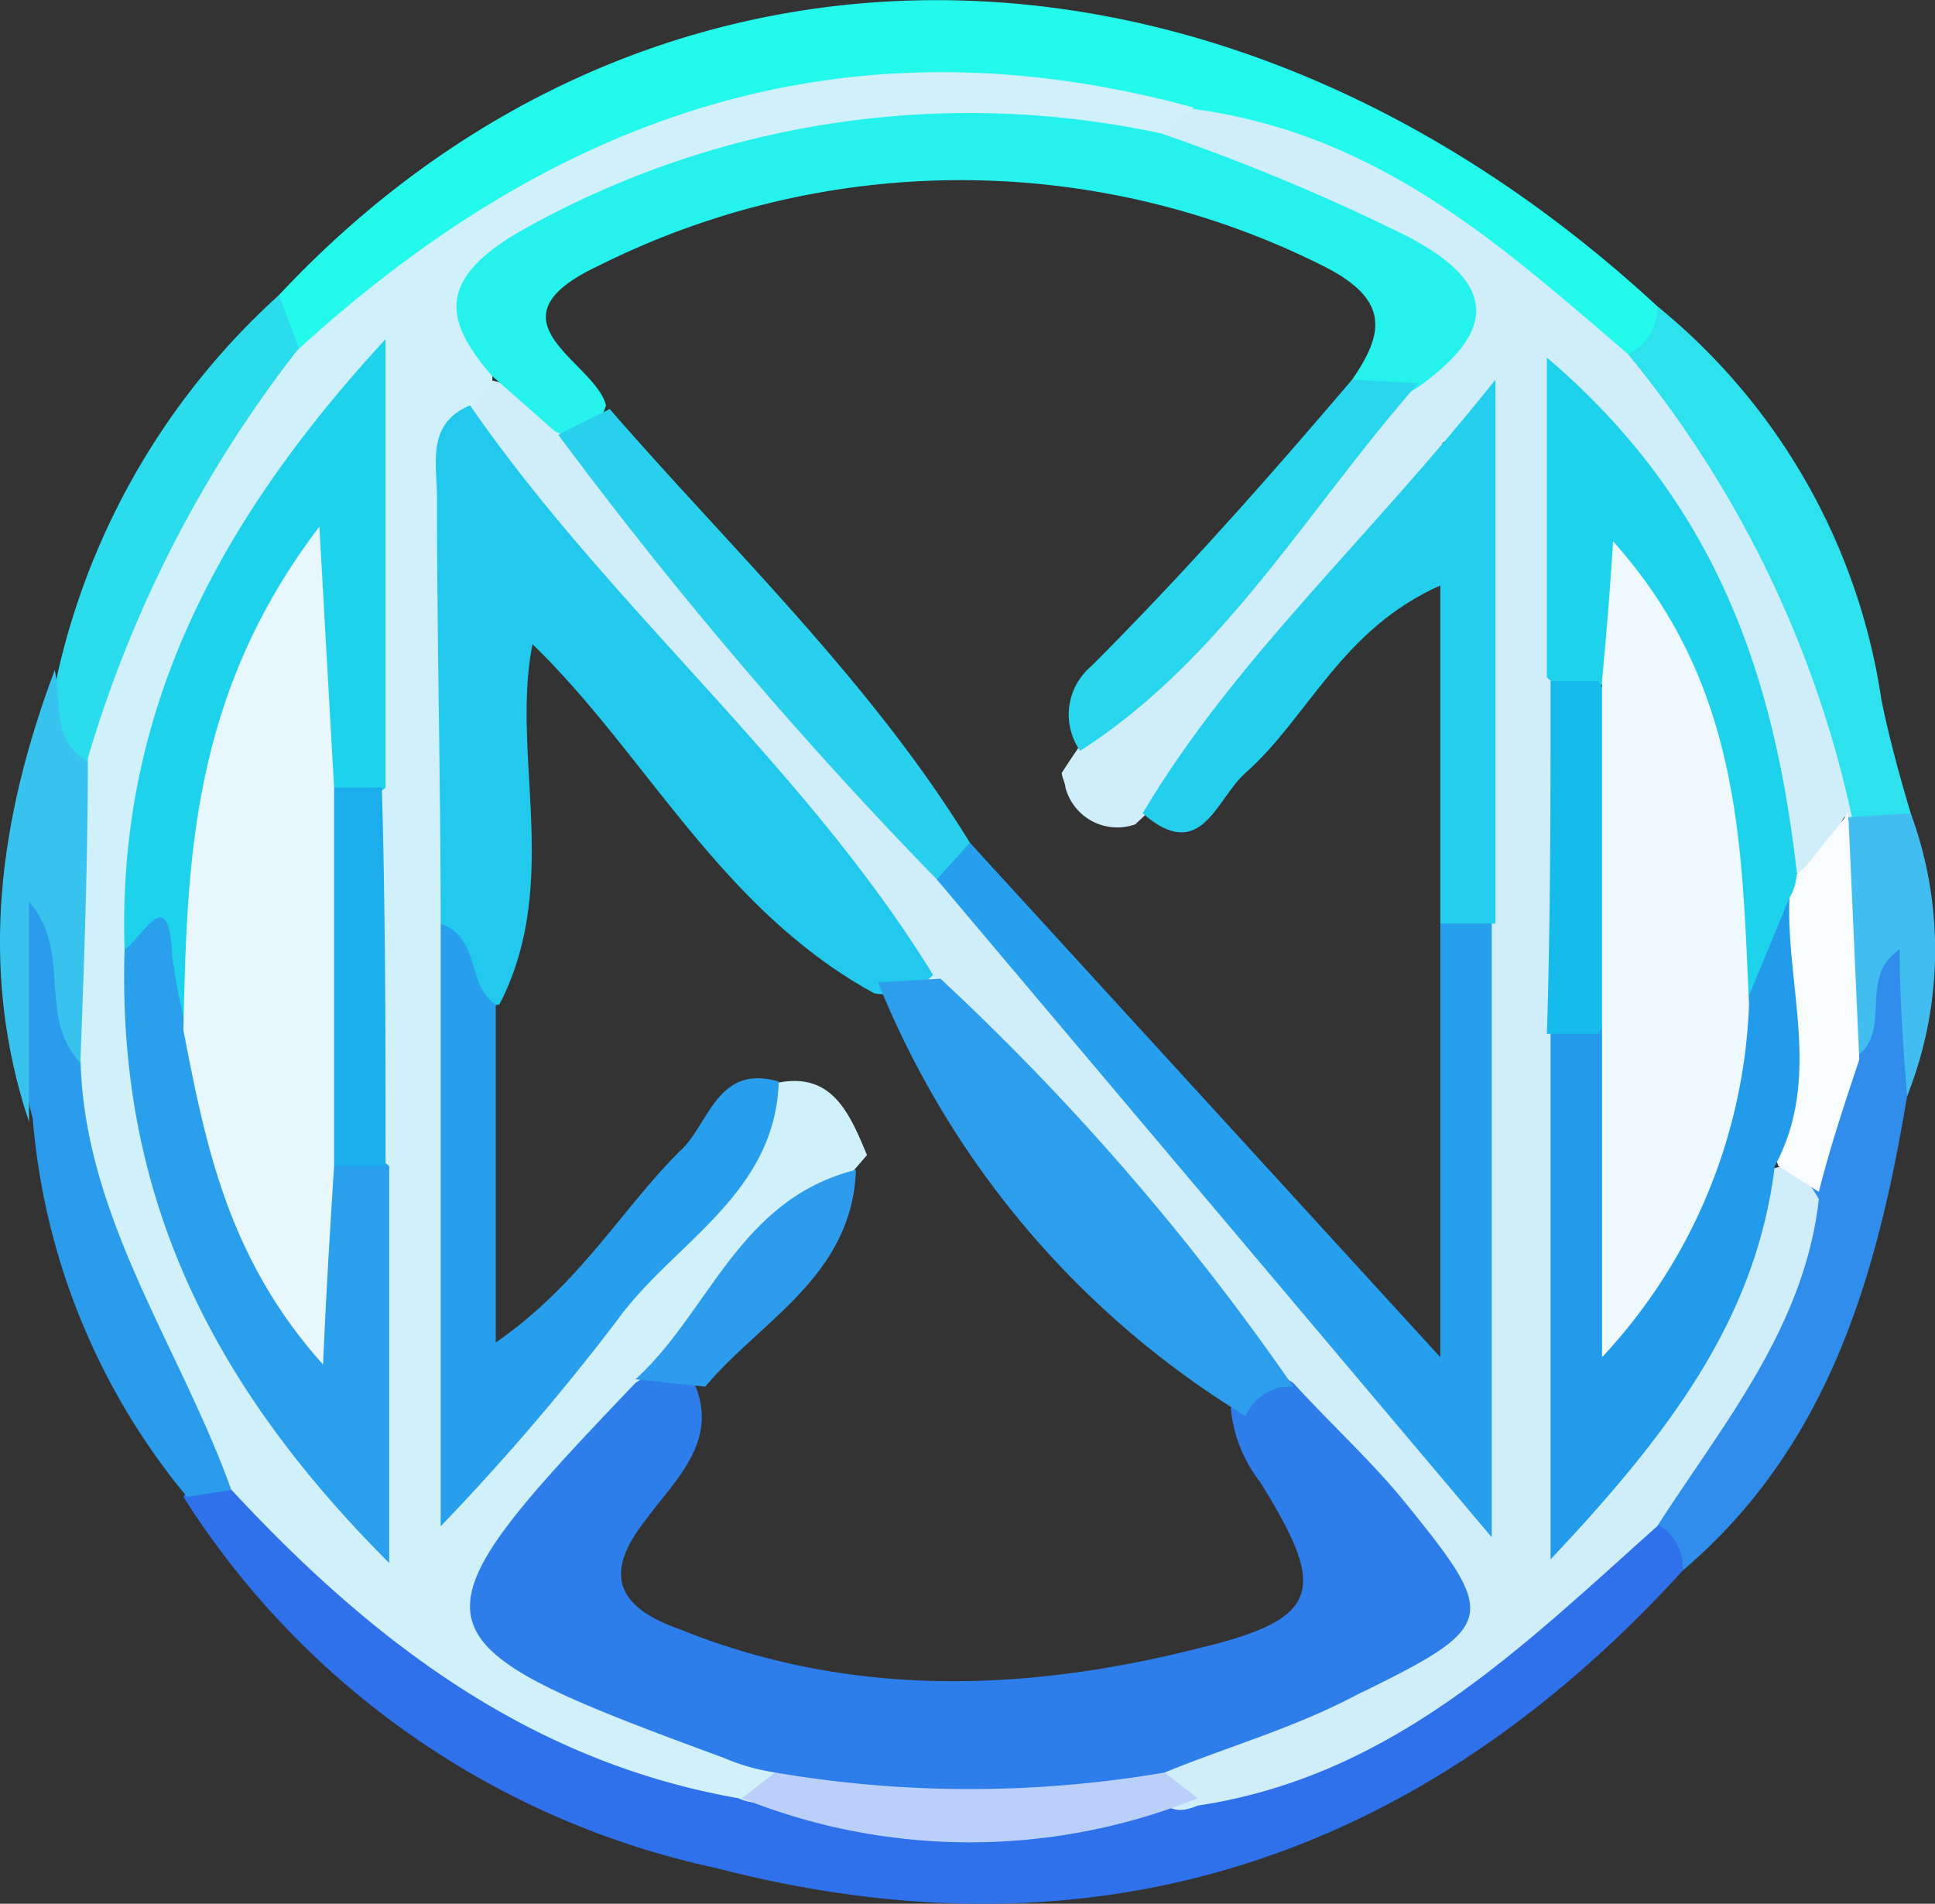 <svg id="图层_1" data-name="图层 1" xmlns="http://www.w3.org/2000/svg" viewBox="0 0 52.65 51.8"><rect x="0" y="0" width="52.65" height="51.8" fill="#333333" stroke="none"/><defs><style>.cls-1{fill:#23faec;}.cls-2{fill:#2e71ea;}.cls-3{fill:#308dec;}.cls-4{fill:#2de1ed;}.cls-5{fill:#2b9cec;}.cls-6{fill:#2bdced;}.cls-7{fill:#38c2ee;}.cls-8{fill:#41beef;}.cls-9{fill:#d0eefa;}.cls-10{fill:#d0f0fa;}.cls-11{fill:#bad0f8;}.cls-12{fill:#f8fcfd;}.cls-13{fill:#2d7eeb;}.cls-14{fill:#25f2ec;}.cls-15{fill:#26a0ec;}.cls-16{fill:#22c9ec;}.cls-17{fill:#239beb;}.cls-18{fill:#23cfec;}.cls-19{fill:#1ed2ec;}.cls-20{fill:#29d0ed;}.cls-21{fill:#2c9eec;}.cls-22{fill:#28d7ed;}.cls-23{fill:#15bbeb;}.cls-24{fill:#279fec;}.cls-25{fill:#2a9fec;}.cls-26{fill:#1cadec;}.cls-27{fill:#2e9cec;}.cls-28{fill:#eef9fd;}.cls-29{fill:#e8f7fc;}</style></defs><path class="cls-1" d="M7.6,8C17.7-2.8,33.2-2.7,45.1,8.3c.7.9.2,1.3-.6,1.7-2.2,0-3.1-2.1-4.8-3A31.15,31.15,0,0,0,32,3.6C24.3,2.5,17,3,11,8.8A4.47,4.47,0,0,1,8.3,10C7.3,9.5,7.1,8.9,7.6,8Z" transform="translate(-0.01 0.03)"/><path class="cls-2" d="M45.8,42.7c-7.1,7.8-15.9,10.8-26.3,8.1A22.83,22.83,0,0,1,5,40.7a1.05,1.05,0,0,1,.9-.5c1.7,0,2.6,1.3,3.7,2.3a22.44,22.44,0,0,0,11,5.7,18.5,18.5,0,0,0,11.4,0,18.61,18.61,0,0,0,10-5.4A4.07,4.07,0,0,1,45.2,41C46.1,41.3,46.5,41.8,45.8,42.7Z" transform="translate(-0.01 0.03)"/><path class="cls-3" d="M45.8,42.7a1.34,1.34,0,0,0-.8-1.3c.3-3.5,3.2-5.9,3.7-9.3.3-1.3.7-2.6,1.1-3.9.5-1.1.3-2.5,1.8-3.2a6.16,6.16,0,0,1,.3,4.8C51.1,34.6,49.8,39.3,45.8,42.7Z" transform="translate(-0.01 0.03)"/><path class="cls-4" d="M44.3,9.6a1.34,1.34,0,0,0,.8-1.3A17,17,0,0,1,51.2,19c.2,1,.5,2.1.8,3.1a1.57,1.57,0,0,1-1.6.3A115.57,115.57,0,0,1,44.3,9.6Z" transform="translate(-0.01 0.03)"/><path class="cls-5" d="M6.4,40.5l-1.3.2A18.48,18.48,0,0,1,.9,30.4C.3,28.2.7,25.9.7,23.1c2.4,1.5,1.8,3.5,2.4,5a30.3,30.3,0,0,0,3.1,9.2A2.88,2.88,0,0,1,6.4,40.5Z" transform="translate(-0.01 0.03)"/><path class="cls-6" d="M7.6,8l.6,1.6c.7.7.2,1.4-.2,2a27.1,27.1,0,0,0-4,7.5c-.3.9-.8,1.8-2,1.8-1-.8-.6-1.7-.4-2.7A19.75,19.75,0,0,1,7.6,8Z" transform="translate(-0.01 0.03)"/><path class="cls-7" d="M1.5,18.2c.2.9-.1,1.9.9,2.5,1.4,2.8,1.7,5.5-.2,8.2C1,27.6,2,25.9.8,24.5v6C-.6,26.3,0,22.2,1.5,18.2Z" transform="translate(-0.01 0.03)"/><path class="cls-8" d="M50.4,22.2l1.6-.1a10.76,10.76,0,0,1-.1,7.7c-.1-1.3-.2-2.6-.2-4-1.2.8-.1,2.3-1.3,3-1.7-2-1.3-4.1-.5-6.2Z" transform="translate(-0.01 0.03)"/><path class="cls-9" d="M44.3,9.6a29.64,29.64,0,0,1,6.1,12.6h-.2c-.5.6,0,2.2-1.6,1.4-1.8-3.7-1.6-8.3-5.4-11.4-.1,2.4-.1,4.7,0,7.1v8.2c-.1,3.9-.1,7.8,0,12.3,2.7-2.3,3.5-5.1,4.6-7.7.8-.8,1.3-.2,1.7.5-.4,3.5-2.6,6.1-4.4,8.9-3.7,3.3-7.2,6.8-12.5,7.6-.7.3-1,0-1.2-.6,1.1-2,3.3-2,5-2.9,2.1-1.1,2.9-2.2.9-4.1a20,20,0,0,1-2.7-3.1,129.8,129.8,0,0,0-9.7-11.2A112.45,112.45,0,0,0,15.4,16c-1.2-1.3-2.6-2.7-3-4.6a1.17,1.17,0,0,1,.9-1.1,3.68,3.68,0,0,1,2.2,1.4c3.6,4,7,8.1,10.6,12.1,4.4,5,8.5,10.2,13.3,15.3.1-4.9,0-9.5,0-14,.1-4.3-.2-8.6.2-12.7.3-.6-.7-.4-.2-.3.1,0,.1.1,0,.2a54.85,54.85,0,0,1-8.5,10.1,1.46,1.46,0,0,1-1.9-1c0-.1-.1-.3-.1-.4,2.5-3.9,6.1-7,8.7-10.8,1.4-1.5.7-2.5-.8-3.5C35,5.5,32.4,5.6,31.1,3.5c.2-.6.4-1,1.1-.6C37.4,3.5,40.8,6.6,44.3,9.6Z" transform="translate(-0.01 0.03)"/><path class="cls-10" d="M32.5,2.9l-.9.7c-1,1.2-2.3.5-3.5.4A24,24,0,0,0,17.2,6c-2,.8-3.7,1.9-3.8,4.4l-.5.6c.5,4.4.2,8.8.3,13.2-.2,4.8,0,9.5-.1,14.7,2.9-3.2,5.4-6.2,7.8-9.4,1.7-.5,2.2.7,2.7,1.9-1.9,2.2-3.8,4.5-5.8,6.7-6.1,7-4.7,5.5,1.5,8.7.8.4,1.7.5,2,1.5-.2.6-.5.9-1.2.6-5.7-1-10-4.3-13.8-8.4-1.4-3.9-4-7.4-4.1-11.7.1-2.7.2-5.4.2-8.2A33.45,33.45,0,0,1,8.1,9.5C15.1,3.1,23,.3,32.5,2.9Z" transform="translate(-0.01 0.03)"/><path class="cls-11" d="M20.2,48.9l.9-.7a21.14,21.14,0,0,1,10.6,0l.9.7A16.62,16.62,0,0,1,20.2,48.9Z" transform="translate(-0.01 0.03)"/><path class="cls-12" d="M49.5,32.4l-1.1-.7c-.9-2.4-.5-4.8-.1-7.2a2.36,2.36,0,0,1,.8-.9l1.2-1.5c.1,2.2.2,4.5.3,6.7C50.2,30,49.8,31.2,49.5,32.4Z" transform="translate(-0.01 0.03)"/><path class="cls-13" d="M31.7,48.2a31.44,31.44,0,0,1-10.6,0,5.73,5.73,0,0,1-1.4-.4c-8.7-3.2-8.8-3.5-2.4-10.2a1.6,1.6,0,0,1,1.5-.2c.9,1.7-.4,2.8-1.2,3.9-1.2,1.5-.8,2.4.9,3,4.7,1.9,9.5,1.7,14.2.5,3.3-.8,3.4-1.6,1.6-4.5a3.86,3.86,0,0,1-.8-2c.3-.8.8-1.3,1.7-.7,1,1.1,2.1,2.1,3,3.2,2.6,3.2,2.6,3.4-1.3,5.3C35.2,47,33.4,47.5,31.7,48.2Z" transform="translate(-0.01 0.03)"/><path class="cls-14" d="M36.8,10.3c.9-1.3,1-2.2-.8-3.1a22,22,0,0,0-19.7,0c-3.2,1.5-.1,2.6.2,3.8-.2.6-.6,1.1-1.4.7l-1.7-1.5c-1.3-1.5-1.5-2.6.7-3.9A24.81,24.81,0,0,1,31.6,3.6a55.79,55.79,0,0,1,6.7,2.8c2.5,1.3,2.4,2.6.3,4.1A1.38,1.38,0,0,1,36.8,10.3Z" transform="translate(-0.01 0.03)"/><path class="cls-15" d="M26.4,22.9l12.8,14V25.1a.93.93,0,0,1,1.3-.1l.1.1V41.8L25.5,23.9C25.2,23,25.6,22.8,26.4,22.9Z" transform="translate(-0.01 0.03)"/><path class="cls-16" d="M12,25.1c0-3.8-.1-7.7-.1-11.6,0-.9-.3-2,.9-2.5,3.8,5.5,9.1,9.8,12.6,15.5a1.84,1.84,0,0,1-1.6.5c-4.2-2.3-6.2-6.5-9.3-9.5-.6,3,.8,6.5-.9,9.8C11.7,27.7,13.1,25.5,12,25.1Z" transform="translate(-0.01 0.03)"/><path class="cls-17" d="M48.7,24.4c-.1,2.4.9,4.9-.4,7.3-.5,4.1-2.8,7.2-6.1,10.7V28.1a1.2,1.2,0,0,1,1.5-.1c1.4,2.1.6,4.4.8,6.5a24.46,24.46,0,0,0,2.2-7.1C47.3,26.3,46.9,24.6,48.7,24.4Z" transform="translate(-0.01 0.03)"/><path class="cls-18" d="M40.6,25.1H39.2V15.9c-2.7,1.2-3.6,3.6-5.3,5.1-.8.7-1.2,2.5-2.8,1.1,2.5-4.2,6.1-7.4,9.6-11.8V25.1Z" transform="translate(-0.01 0.03)"/><path class="cls-19" d="M48.7,24.4l-1.2,2.9c-2.2-2.5-.7-5.9-2.3-8.7-.8-1.3-1-.8-1.6,0a1.21,1.21,0,0,1-1.5-.2V9.7c4.7,4,6.2,8.8,6.8,14A1.45,1.45,0,0,1,48.7,24.4Z" transform="translate(-0.01 0.03)"/><path class="cls-20" d="M26.4,22.9l-.9,1A119.54,119.54,0,0,1,15.2,11.8l1.4-.7C19.9,14.9,23.7,18.5,26.4,22.9Z" transform="translate(-0.01 0.03)"/><path class="cls-21" d="M23.9,26.7l1.7-.1a67.73,67.73,0,0,1,9.6,11.1,1.34,1.34,0,0,0-1.3.8A24.58,24.58,0,0,1,23.9,26.7Z" transform="translate(-0.01 0.03)"/><path class="cls-22" d="M36.8,10.3l1.8.1c-3,3.4-5.3,7.5-9.2,10a1.72,1.72,0,0,1,.3-2.3C32.2,15.6,34.5,13,36.8,10.3Z" transform="translate(-0.01 0.03)"/><path class="cls-23" d="M42.2,18.5h1.3a9.21,9.21,0,0,1,0,9.6H42.1C42.2,24.9,42.2,21.7,42.2,18.5Z" transform="translate(-0.01 0.03)"/><path class="cls-19" d="M3.4,25.8c-.2-6.2,2.3-11.4,7.1-16.6V21.4a1.2,1.2,0,0,1-1.5.1c-1-1.1-.6-2.5-1-3.8-2.4,3-1.1,6.8-2.2,10C3.3,29.2,4.7,25.8,3.4,25.8Z" transform="translate(-0.01 0.03)"/><path class="cls-24" d="M13.5,27.3v9.2c2.3-1.6,3.4-3.6,5-5.2.8-.7,1-2.4,2.7-1.9-.1,3.1-2.9,4.4-4.4,6.5A64.35,64.35,0,0,1,12,41.5V25.1C13.1,25.5,12.7,26.8,13.5,27.3Z" transform="translate(-0.01 0.03)"/><path class="cls-25" d="M3.4,25.8c.5-.3,1.2-1.9,1.3.2a14.16,14.16,0,0,0,.4,2c2.3,1.3,1.1,4.3,3,5.9.5-.6.2-1.7,1-2.3a1.2,1.2,0,0,1,1.5.1V42.5C5.5,37.4,3.2,32.2,3.4,25.8Z" transform="translate(-0.01 0.03)"/><path class="cls-26" d="M10.5,31.7H9A11,11,0,0,1,9,21.4h1.4C10.5,24.9,10.5,28.3,10.5,31.7Z" transform="translate(-0.01 0.03)"/><path class="cls-27" d="M23.3,31.8c-.1,2.9-2.6,4.1-4.1,5.9l-1.9-.2C19.3,35.7,20.1,32.6,23.3,31.8Z" transform="translate(-0.01 0.03)"/><path class="cls-28" d="M43.6,28.1V18.5c.1-1.1.2-2.2.3-3.8,3.5,3.9,3.5,8.3,3.7,12.6a14.85,14.85,0,0,1-4,9.6Z" transform="translate(-0.01 0.03)"/><path class="cls-29" d="M9.1,21.4V31.7c-.1,1.6-.2,3.1-.3,5.4C6.2,34.2,5.6,31.1,5,28c.1-4.6.2-9.1,3.7-13.7Z" transform="translate(-0.01 0.03)"/></svg>